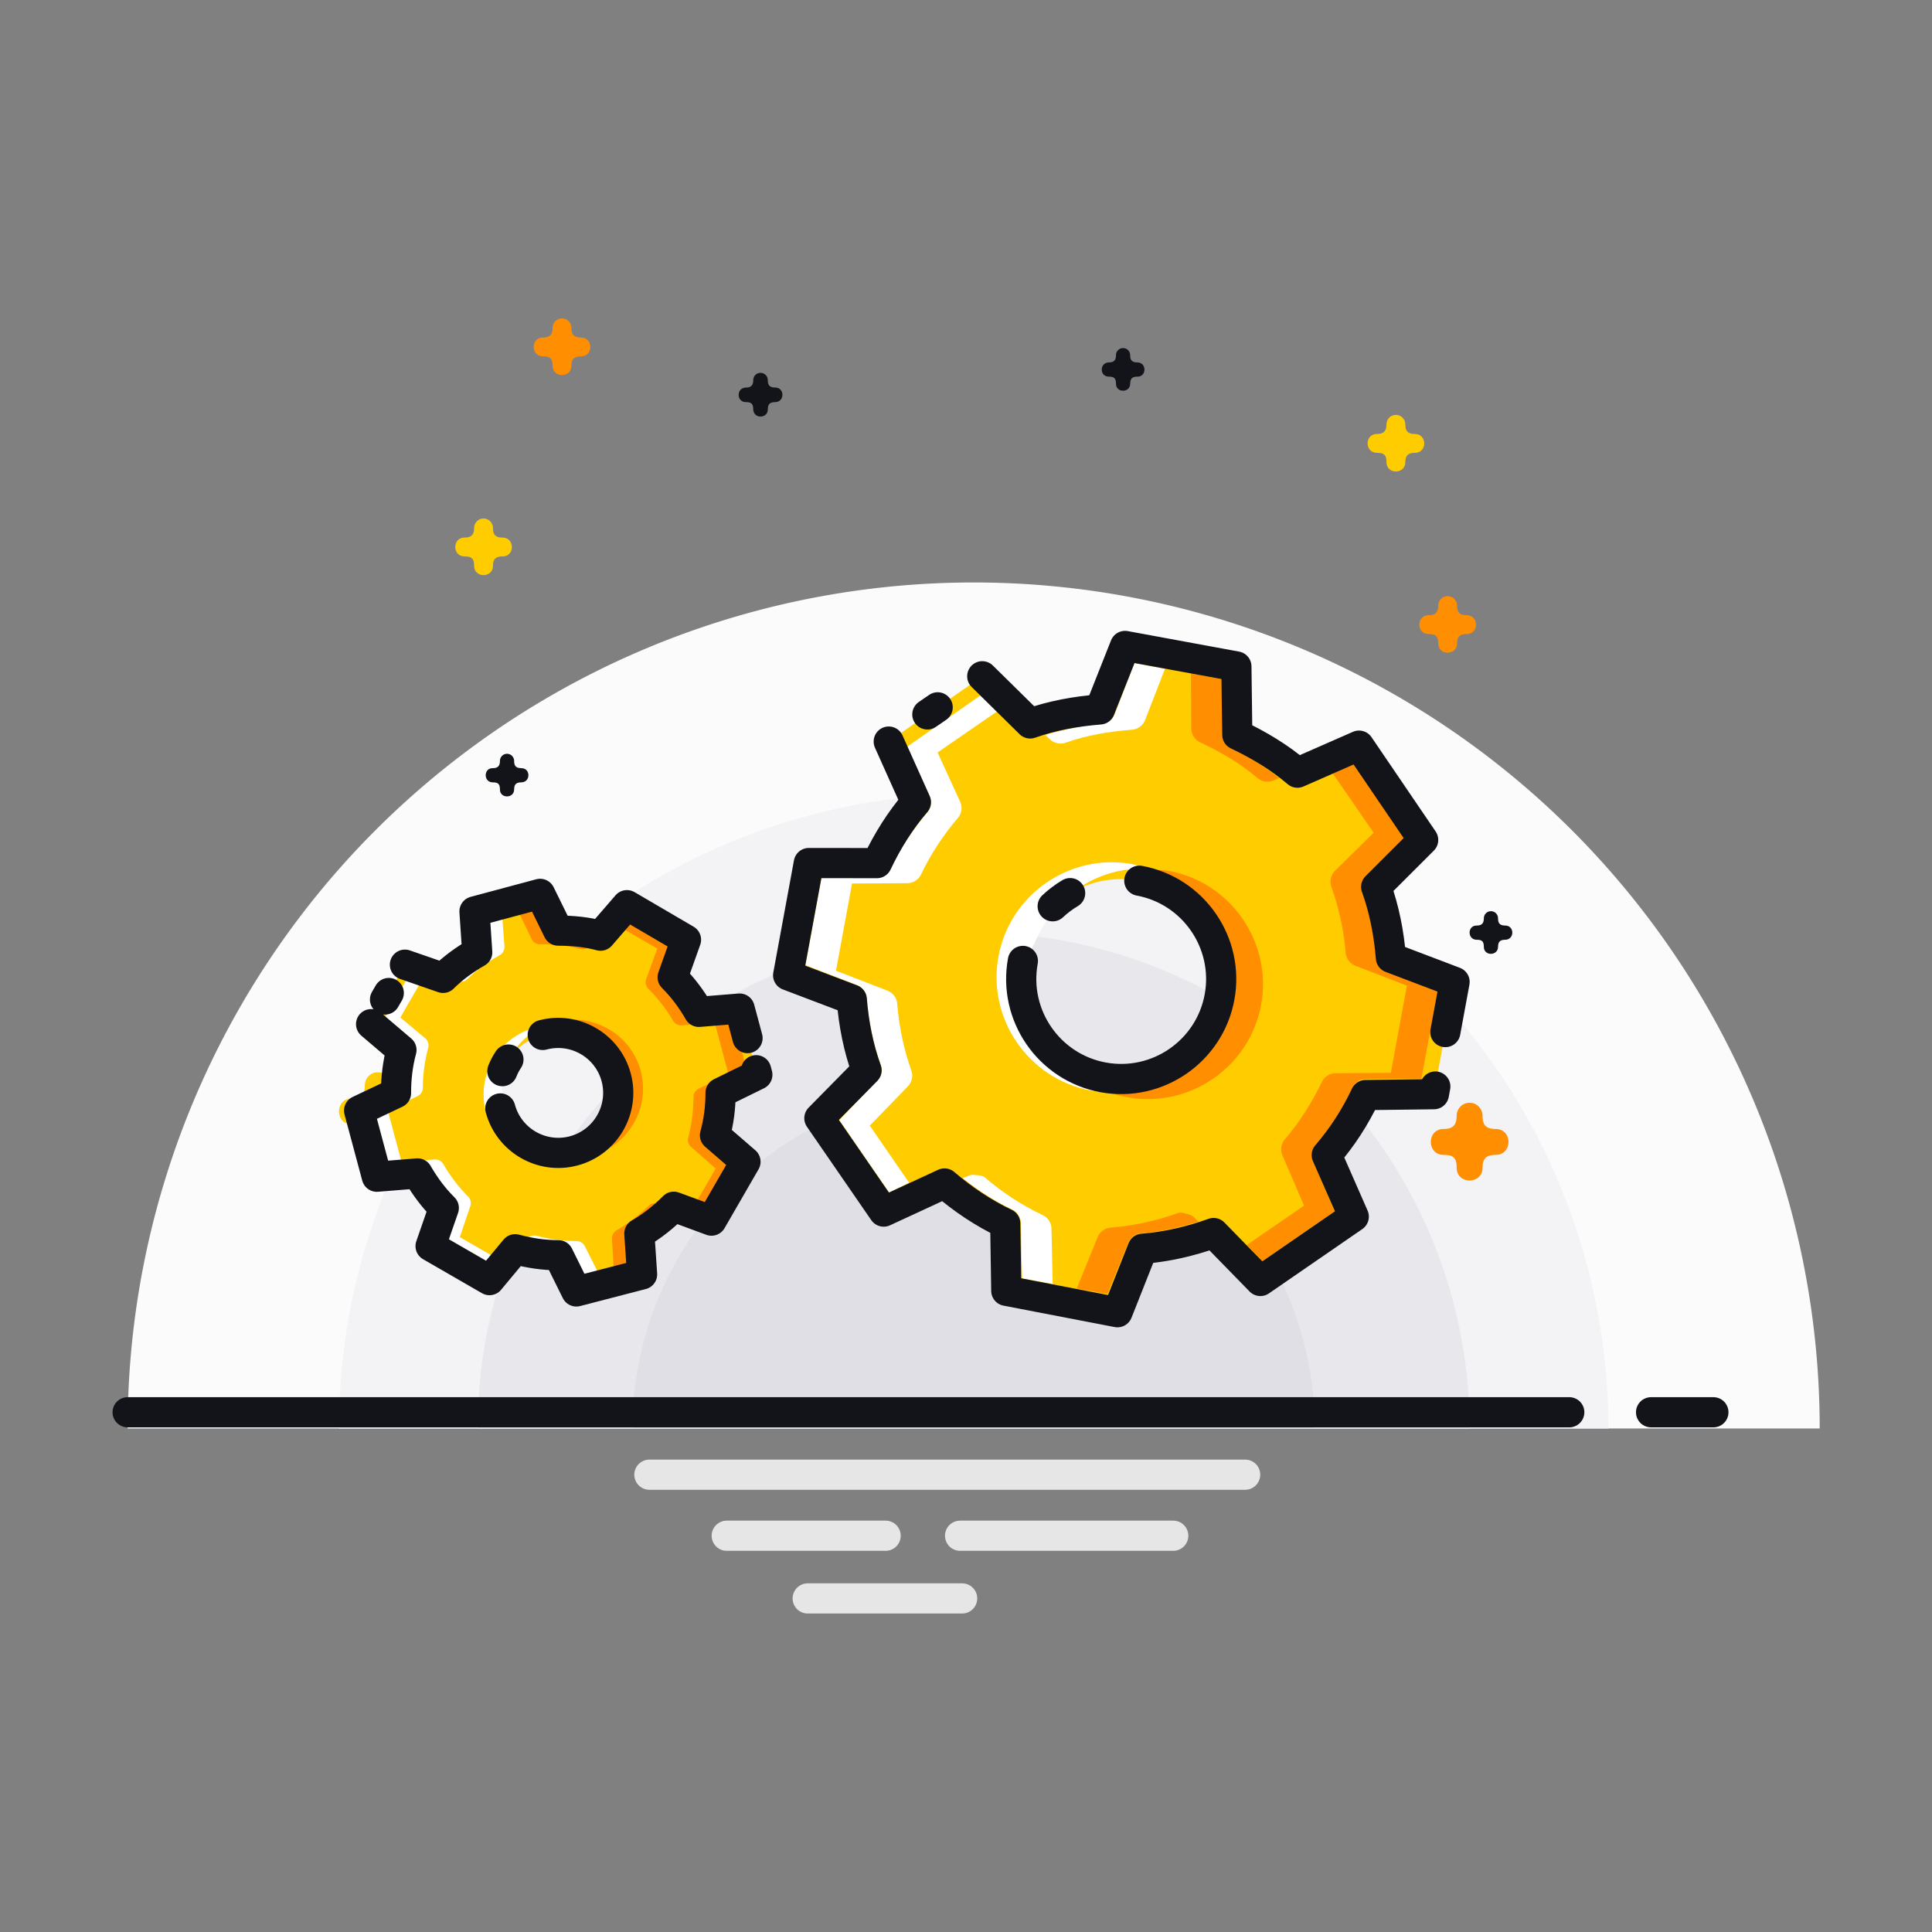 <svg xmlns="http://www.w3.org/2000/svg" width="64" height="64" viewBox="0 0 64 64"><rect x="0" y="0" width="64" height="64" fill="#808080" stroke="none"/><g transform="translate(-1699.184 -1096.068)"><g transform="translate(84.853)"><path fill="#fbfbfb" d="m 848.333,-69.755 a 28.026,28.026 0 0 1 28.026,-28.026 28.026,28.026 0 0 1 28.026,28.026 l -28.026,10e-7 z" transform="translate(770.226 1213.144)"/><path fill="#f3f3f5" d="m 855.333,-69.755 a 21.026,21.026 0 0 1 21.026,-21.026 21.026,21.026 0 0 1 21.026,21.026 l -21.026,10e-7 z" transform="translate(770.226 1213.144)"/><path fill="#e8e8ec" d="m 859.929,-69.755 a 16.43,16.43 0 0 1 16.43,-16.43 16.43,16.43 0 0 1 16.43,16.43 l -16.43,10e-7 z" transform="translate(770.226 1213.144)"/><path fill="#dfdfe5" d="m 865.056,-69.755 a 11.303,11.303 0 0 1 11.303,-11.303 11.303,11.303 0 0 1 11.303,11.303 l -11.303,10e-7 z" transform="translate(770.226 1213.144)"/><path fill="none" stroke="#12141a" stroke-linecap="round" stroke-linejoin="round" d="M1622.811 1142.851l43.504 0M1669.025 1142.851l2.064 0M1618.559 1142.851l5.705 0"/><path fill="none" stroke="#e6e6e6" stroke-linecap="round" stroke-linejoin="round" d="M1635.843 1144.919l19.735 0M1638.405 1146.941l5.263 0M1646.135 1146.941l7.061 0M1641.087 1149.018l5.116 0"/><path style="line-height:normal;text-indent:0;text-align:start;text-decoration-line:none;text-transform:none;block-progression:tb" fill="#fc0" fill-rule="evenodd" d="M1660.568 1109.812c-.173 0-.31.145-.308.317 0 .217-.093.315-.308.315-.423-.01-.423.631 0 .625.207 0 .308.057.308.301-.01.423.631.423.625 0 0-.222.104-.301.309-.301.423.01.423-.631 0-.625-.279 0-.309-.16-.309-.315 0-.176-.141-.32-.317-.317zM1626.839 1131.589c-.237 0-.426.199-.422.436 0 .297-.127.432-.422.432-.58-.01-.58.866 0 .858.284 0 .422.079.422.414-.01.58.866.58.858 0 0-.304.142-.414.424-.414.58.01.58-.866 0-.858-.383 0-.424-.219-.424-.432 0-.242-.194-.439-.436-.436z" color="#000" font-family="sans-serif" font-weight="400" overflow="visible"/><path style="line-height:normal;text-indent:0;text-align:start;text-decoration-line:none;text-transform:none;block-progression:tb" fill="#12141a" fill-rule="evenodd" d="m 1631.124,1121.038 c -0.13,0 -0.234,0.109 -0.232,0.239 0,0.163 -0.07,0.237 -0.232,0.237 -0.319,-0.01 -0.319,0.476 0,0.471 0.156,0 0.232,0.043 0.232,0.227 -0.01,0.318 0.475,0.318 0.471,0 0,-0.167 0.078,-0.227 0.233,-0.227 0.319,0 0.319,-0.475 0,-0.471 -0.21,0 -0.233,-0.12 -0.233,-0.237 0,-0.133 -0.106,-0.241 -0.239,-0.239 z" color="#000" font-family="sans-serif" font-weight="400" overflow="visible"/><path style="line-height:normal;text-indent:0;text-align:start;text-decoration-line:none;text-transform:none;block-progression:tb" fill="#ff8e00" fill-rule="evenodd" d="m 1632.944,1106.617 c -0.173,0 -0.31,0.145 -0.308,0.317 0,0.217 -0.093,0.315 -0.308,0.315 -0.423,-0.01 -0.423,0.631 0,0.625 0.207,0 0.308,0.057 0.308,0.302 -0.01,0.423 0.631,0.423 0.625,0 0,-0.222 0.104,-0.302 0.309,-0.302 0.423,0.01 0.423,-0.631 0,-0.625 -0.279,0 -0.309,-0.159 -0.309,-0.315 0,-0.176 -0.141,-0.32 -0.317,-0.317 z" color="#000" font-family="sans-serif" font-weight="400" overflow="visible"/><path style="line-height:normal;text-indent:0;text-align:start;text-decoration-line:none;text-transform:none;block-progression:tb" fill="#12141a" fill-rule="evenodd" d="m 1651.531,1107.598 c -0.13,0 -0.234,0.109 -0.232,0.239 0,0.163 -0.07,0.237 -0.232,0.237 -0.319,0 -0.319,0.475 0,0.471 0.156,0 0.232,0.043 0.232,0.227 -0.01,0.319 0.475,0.319 0.471,0 0,-0.167 0.078,-0.227 0.233,-0.227 0.319,0.01 0.319,-0.476 0,-0.471 -0.21,0 -0.233,-0.12 -0.233,-0.237 0,-0.133 -0.106,-0.241 -0.239,-0.239 z" color="#000" font-family="sans-serif" font-weight="400" overflow="visible"/><path style="line-height:normal;text-indent:0;text-align:start;text-decoration-line:none;text-transform:none;block-progression:tb" fill="#ff8e00" fill-rule="evenodd" d="m 1662.282,1115.815 c -0.173,0 -0.31,0.145 -0.308,0.317 0,0.217 -0.093,0.315 -0.308,0.315 -0.423,-0.01 -0.423,0.631 0,0.625 0.207,0 0.308,0.057 0.308,0.301 -0.01,0.423 0.631,0.423 0.625,0 0,-0.222 0.104,-0.301 0.309,-0.301 0.423,0.01 0.423,-0.631 0,-0.625 -0.279,0 -0.309,-0.16 -0.309,-0.315 0,-0.176 -0.141,-0.32 -0.317,-0.317 z" color="#000" font-family="sans-serif" font-weight="400" overflow="visible"/><path style="line-height:normal;text-indent:0;text-align:start;text-decoration-line:none;text-transform:none;block-progression:tb" fill="#12141a" fill-rule="evenodd" d="m 1663.717,1126.252 c -0.13,0 -0.234,0.109 -0.232,0.239 0,0.163 -0.07,0.237 -0.232,0.237 -0.319,-0.01 -0.319,0.475 0,0.471 0.156,0 0.232,0.043 0.232,0.227 -0.01,0.319 0.475,0.319 0.471,0 0,-0.167 0.078,-0.227 0.233,-0.227 0.319,0 0.319,-0.476 0,-0.471 -0.21,0 -0.233,-0.12 -0.233,-0.237 0,-0.133 -0.106,-0.241 -0.239,-0.239 z" color="#000" font-family="sans-serif" font-weight="400" overflow="visible"/><path style="line-height:normal;text-indent:0;text-align:start;text-decoration-line:none;text-transform:none;block-progression:tb" fill="#ff8e00" fill-rule="evenodd" d="m 1663.007,1132.599 c -0.237,0 -0.426,0.199 -0.422,0.436 0,0.297 -0.127,0.432 -0.422,0.432 -0.58,-0.01 -0.58,0.866 0,0.858 0.284,0 0.422,0.079 0.422,0.414 -0.01,0.58 0.866,0.58 0.858,0 0,-0.304 0.142,-0.414 0.424,-0.414 0.58,0.01 0.58,-0.866 0,-0.858 -0.383,0 -0.424,-0.219 -0.424,-0.432 0,-0.242 -0.194,-0.44 -0.436,-0.436 z" color="#000" font-family="sans-serif" font-weight="400" overflow="visible"/><path style="line-height:normal;text-indent:0;text-align:start;text-decoration-line:none;text-transform:none;block-progression:tb" fill="#fc0" fill-rule="evenodd" d="m 1630.345,1113.244 c -0.173,0 -0.31,0.145 -0.308,0.317 0,0.217 -0.093,0.315 -0.308,0.315 -0.423,-0.01 -0.423,0.631 0,0.625 0.207,0 0.308,0.057 0.308,0.302 -0.01,0.423 0.631,0.423 0.625,0 0,-0.222 0.104,-0.302 0.309,-0.302 0.423,0.01 0.423,-0.631 0,-0.625 -0.279,0 -0.309,-0.159 -0.309,-0.315 0,-0.176 -0.141,-0.32 -0.317,-0.317 z" color="#000" font-family="sans-serif" font-weight="400" overflow="visible"/><path style="line-height:normal;text-indent:0;text-align:start;text-decoration-line:none;text-transform:none;block-progression:tb" fill="#12141a" fill-rule="evenodd" d="m 1639.521,1108.418 c -0.133,0 -0.24,0.112 -0.238,0.245 0,0.168 -0.072,0.243 -0.238,0.243 -0.327,0 -0.327,0.488 0,0.483 0.16,0 0.238,0.044 0.238,0.233 0,0.327 0.488,0.327 0.483,0 0,-0.171 0.08,-0.233 0.239,-0.233 0.327,0 0.327,-0.488 0,-0.483 -0.215,0 -0.239,-0.123 -0.239,-0.243 10e-4,-0.136 -0.109,-0.247 -0.245,-0.245 z" color="#000" font-family="sans-serif" font-weight="400" overflow="visible"/></g><g transform="rotate(-15.004 3110.512 -1673.207) scale(.6)"><path fill="#fc0" d="m 1729.562,1115.862 -0.438,2.219 c -0.768,0.205 -1.515,0.486 -2.188,0.875 l -1.844,-1.25 -2.656,2.688 1.25,1.812 c -0.399,0.682 -0.698,1.437 -0.906,2.219 l -2.219,0.406 0,3.781 2.219,0.406 c 0.208,0.781 0.507,1.536 0.906,2.219 l -1.25,1.844 2.656,2.656 1.812,-1.281 c 0.682,0.399 1.437,0.729 2.219,0.938 l 0.438,2.188 3.75,0.031 0.438,-2.219 c 0.782,-0.208 1.536,-0.539 2.219,-0.938 l 1.812,1.281 2.656,-2.656 -1.25,-1.844 c 0.399,-0.682 0.698,-1.406 0.906,-2.188 l 2.219,-0.438 0,-3.781 -2.219,-0.406 c -0.209,-0.782 -0.507,-1.536 -0.906,-2.219 l 1.25,-1.812 -2.656,-2.688 -1.844,1.25 c -0.672,-0.389 -1.419,-0.67 -2.188,-0.875 l -0.438,-2.219 -3.75,0 z m -0.794,8.915 c 0.143,-0.195 0.308,-0.374 0.49,-0.533 0.583,-0.51 1.345,-0.82 2.179,-0.82 1.826,0 3.312,1.486 3.312,3.312 0,1.826 -1.486,3.312 -3.312,3.312 -1.826,0 -3.312,-1.486 -3.312,-3.312"/><path style="line-height:normal;-inkscape-font-specification:Sans;text-indent:0;text-align:start;text-decoration-line:none;text-transform:none;block-progression:tb;marker:none" fill="#fff" d="M1729.969 1116.362l-.344 1.812c-.042.182-.193.333-.375.375-.624.167-1.202.408-1.75.688l.188.125c.158.099.373.099.531 0 .624-.361 1.326-.616 2.062-.812.182-.042.333-.193.375-.375l.344-1.812-1.031 0zM1725.156 1118.331l-2.094 2.125 1.031 1.469c.109.152.121.367.031.531-.373.637-.676 1.35-.875 2.094-.052.17-.201.307-.375.344l-1.812.344 0 2.938 1.812.344c.174.037.323.173.375.344.198.744.502 1.488.875 2.125.09.164.077.379-.031.531l-1 1.5 2.062 2.062.594-.438-1.625-1.625 1-1.5c.109-.152.121-.367.031-.531-.373-.637-.677-1.381-.875-2.125-.052-.17-.201-.307-.375-.344l-1.812-.344 0-2.938 1.812-.344c.174-.037.323-.174.375-.344.199-.744.502-1.456.875-2.094.09-.164.078-.379-.031-.531l-1.031-1.469 1.687-1.688-.625-.438z" color="#000" font-family="Sans" font-weight="400" overflow="visible"/><path style="line-height:normal;-inkscape-font-specification:Sans;text-indent:0;text-align:start;text-decoration-line:none;text-transform:none;block-progression:tb;marker:none" fill="#ff8e00" d="m 1732.336,1122.925 c -0.175,0 -0.331,0.039 -0.5,0.062 1.477,0.206 2.664,1.262 3.094,2.656 0.048,0.154 0.097,0.307 0.125,0.469 0,0.022 0.028,0.041 0.031,0.062 0.037,0.183 0.062,0.368 0.062,0.562 0,0.194 -0.025,0.41 -0.062,0.594 0,0.021 -0.028,0.042 -0.031,0.062 -0.026,0.15 -0.082,0.293 -0.125,0.438 -0.422,1.408 -1.607,2.481 -3.094,2.688 0.168,0.023 0.326,0.031 0.5,0.031 2.098,0 3.812,-1.715 3.812,-3.812 0,-2.098 -1.715,-3.812 -3.812,-3.812 z" color="#000" font-family="Sans" font-weight="400" overflow="visible"/><path style="line-height:normal;-inkscape-font-specification:Sans;text-indent:0;text-align:start;text-decoration-line:none;text-transform:none;block-progression:tb;marker:none" fill="#fff" d="m 1727.938,1133.987 c -0.093,0.01 -0.205,0.01 -0.281,0.062 l -0.187,0.125 c 0.564,0.299 1.162,0.554 1.781,0.719 0.182,0.042 0.333,0.193 0.375,0.375 l 0.375,1.812 1.031,0 -0.375,-1.812 c -0.042,-0.182 -0.193,-0.333 -0.375,-0.375 -0.732,-0.195 -1.446,-0.497 -2.094,-0.875 -0.082,-0.045 -0.157,-0.037 -0.25,-0.031 z" color="#000" font-family="Sans" font-weight="400" overflow="visible"/><path style="line-height:normal;-inkscape-font-specification:Sans;text-indent:0;text-align:start;text-decoration-line:none;text-transform:none;block-progression:tb;marker:none" fill="#ff8e00" d="M1732.906 1116.362l.344 1.812c.042.182.193.333.375.375.624.167 1.202.408 1.75.688l-.188.125c-.158.099-.373.099-.531 0-.624-.361-1.326-.616-2.062-.812-.182-.042-.333-.193-.375-.375l-.344-1.812 1.031 0zM1737.719 1118.331l2.094 2.125-1.031 1.469c-.109.152-.121.367-.031.531.373.637.676 1.35.875 2.094.052.17.201.307.375.344l1.812.344 0 2.938-1.812.344c-.174.037-.323.173-.375.344-.198.744-.502 1.488-.875 2.125-.09.164-.077.379.031.531l1 1.5-2.062 2.062-.594-.438 1.625-1.625-1-1.5c-.109-.152-.121-.367-.031-.531.373-.637.677-1.381.875-2.125.052-.17.201-.307.375-.344l1.812-.344 0-2.938-1.812-.344c-.174-.037-.323-.174-.375-.344-.199-.744-.502-1.456-.875-2.094-.09-.164-.078-.379.031-.531l1.031-1.469-1.687-1.688.625-.438z" color="#000" font-family="Sans" font-weight="400" overflow="visible"/><path style="line-height:normal;-inkscape-font-specification:Sans;text-indent:0;text-align:start;text-decoration-line:none;text-transform:none;block-progression:tb;marker:none" fill="#fff" d="m 1731.113,1122.925 c 0.175,0 0.331,0.039 0.5,0.062 -1.477,0.206 -2.664,1.262 -3.094,2.656 -0.048,0.154 -0.097,0.307 -0.125,0.469 0,0.022 -0.028,0.041 -0.031,0.062 -0.037,0.183 -0.062,0.368 -0.062,0.562 0,0.194 0.025,0.41 0.062,0.594 0,0.021 0.028,0.042 0.031,0.062 0.026,0.15 0.082,0.293 0.125,0.438 0.422,1.408 1.607,2.481 3.094,2.688 -0.168,0.023 -0.326,0.031 -0.5,0.031 -2.098,0 -3.812,-1.715 -3.812,-3.812 0,-2.098 1.715,-3.812 3.812,-3.812 z" color="#000" font-family="Sans" font-weight="400" overflow="visible"/><path style="line-height:normal;-inkscape-font-specification:Sans;text-indent:0;text-align:start;text-decoration-line:none;text-transform:none;block-progression:tb;marker:none" fill="#ff8e00" d="m 1734.938,1133.987 c 0.093,0.01 0.205,0.01 0.281,0.062 l 0.187,0.125 c -0.564,0.299 -1.162,0.554 -1.781,0.719 -0.182,0.042 -0.333,0.193 -0.375,0.375 l -0.375,1.812 -1.031,0 0.375,-1.812 c 0.042,-0.182 0.193,-0.333 0.375,-0.375 0.732,-0.195 1.446,-0.497 2.094,-0.875 0.082,-0.045 0.157,-0.037 0.25,-0.031 z" color="#000" font-family="Sans" font-weight="400" overflow="visible"/><path fill="none" stroke="#12141a" stroke-linecap="round" stroke-linejoin="round" stroke-width="1.666" d="m 1722.437,1120.393 1.25,1.812 c -0.399,0.682 -0.698,1.437 -0.906,2.219 l -2.219,0.406 0,3.781 2.219,0.406 c 0.208,0.781 0.507,1.536 0.906,2.219 l -1.25,1.844 2.656,2.656 1.812,-1.281 c 0.682,0.399 1.437,0.729 2.219,0.938 l 0.438,2.188 3.75,0.031 0.438,-2.219 c 0.782,-0.208 1.536,-0.539 2.219,-0.938 l 1.812,1.281 2.656,-2.656 -1.25,-1.844 c 0.399,-0.682 0.698,-1.406 0.906,-2.188 l 1.065,-0.21 0.578,-0.114 0.577,-0.114 0,-0.258 m 0,-1.834 0,-1.689 -2.219,-0.406 c -0.209,-0.782 -0.507,-1.536 -0.906,-2.219 l 1.25,-1.812 -2.656,-2.688 -1.844,1.25 c -0.672,-0.389 -1.419,-0.67 -2.188,-0.875 l -0.438,-2.219 -3.75,0 0,2e-4 -0.438,2.219 c -0.768,0.205 -1.515,0.486 -2.188,0.875 l -1.844,-1.25 m -1.266,1.28 -0.294,0.293 m 5.234,5.498 c 0.143,-0.195 0.308,-0.374 0.49,-0.533 m 2.179,-0.82 c 1.826,0 3.312,1.486 3.312,3.312 0,1.826 -1.486,3.312 -3.312,3.312 -1.826,0 -3.312,-1.486 -3.312,-3.312"/></g><g transform="rotate(10.435 1724.215 1154.394)"><path fill="#fc0" d="m 1729.562,1115.862 -0.438,2.219 c -0.768,0.205 -1.515,0.486 -2.188,0.875 l -1.844,-1.25 -2.656,2.688 1.25,1.812 c -0.399,0.682 -0.698,1.437 -0.906,2.219 l -2.219,0.406 0,3.781 2.219,0.406 c 0.208,0.781 0.507,1.536 0.906,2.219 l -1.25,1.844 2.656,2.656 1.812,-1.281 c 0.682,0.399 1.437,0.729 2.219,0.938 l 0.438,2.188 3.75,0.031 0.438,-2.219 c 0.782,-0.208 1.536,-0.539 2.219,-0.938 l 1.812,1.281 2.656,-2.656 -1.25,-1.844 c 0.399,-0.682 0.698,-1.406 0.906,-2.188 l 2.219,-0.438 0,-3.781 -2.219,-0.406 c -0.209,-0.782 -0.507,-1.536 -0.906,-2.219 l 1.25,-1.812 -2.656,-2.688 -1.844,1.25 c -0.672,-0.389 -1.419,-0.67 -2.188,-0.875 l -0.438,-2.219 -3.75,0 z m -0.794,8.915 c 0.143,-0.195 0.308,-0.374 0.49,-0.533 0.583,-0.51 1.345,-0.82 2.179,-0.82 1.826,0 3.312,1.486 3.312,3.312 0,1.826 -1.486,3.312 -3.312,3.312 -1.826,0 -3.312,-1.486 -3.312,-3.312"/><path style="line-height:normal;-inkscape-font-specification:Sans;text-indent:0;text-align:start;text-decoration-line:none;text-transform:none;block-progression:tb;marker:none" fill="#fff" d="M1729.969 1116.362l-.344 1.812c-.042.182-.193.333-.375.375-.624.167-1.202.408-1.75.688l.188.125c.158.099.373.099.531 0 .624-.361 1.326-.616 2.062-.812.182-.042.333-.193.375-.375l.344-1.812-1.031 0zM1725.156 1118.331l-2.094 2.125 1.031 1.469c.109.152.121.367.031.531-.373.637-.676 1.35-.875 2.094-.052.17-.201.307-.375.344l-1.812.344 0 2.938 1.812.344c.174.037.323.173.375.344.198.744.502 1.488.875 2.125.09.164.077.379-.031.531l-1 1.5 2.062 2.062.594-.438-1.625-1.625 1-1.5c.109-.152.121-.367.031-.531-.373-.637-.677-1.381-.875-2.125-.052-.17-.201-.307-.375-.344l-1.812-.344 0-2.938 1.812-.344c.174-.037.323-.174.375-.344.199-.744.502-1.456.875-2.094.09-.164.078-.379-.031-.531l-1.031-1.469 1.687-1.688-.625-.438z" color="#000" font-family="Sans" font-weight="400" overflow="visible"/><path style="line-height:normal;-inkscape-font-specification:Sans;text-indent:0;text-align:start;text-decoration-line:none;text-transform:none;block-progression:tb;marker:none" fill="#ff8e00" d="m 1732.336,1122.925 c -0.175,0 -0.331,0.039 -0.5,0.062 1.477,0.206 2.664,1.262 3.094,2.656 0.048,0.154 0.097,0.307 0.125,0.469 0,0.022 0.028,0.041 0.031,0.062 0.037,0.183 0.062,0.368 0.062,0.562 0,0.194 -0.025,0.41 -0.062,0.594 0,0.021 -0.028,0.042 -0.031,0.062 -0.026,0.15 -0.082,0.293 -0.125,0.438 -0.422,1.408 -1.607,2.481 -3.094,2.688 0.168,0.023 0.326,0.031 0.5,0.031 2.098,0 3.812,-1.715 3.812,-3.812 0,-2.098 -1.715,-3.812 -3.812,-3.812 z" color="#000" font-family="Sans" font-weight="400" overflow="visible"/><path style="line-height:normal;-inkscape-font-specification:Sans;text-indent:0;text-align:start;text-decoration-line:none;text-transform:none;block-progression:tb;marker:none" fill="#fff" d="m 1727.938,1133.987 c -0.093,0.01 -0.205,0.01 -0.281,0.062 l -0.187,0.125 c 0.564,0.299 1.162,0.554 1.781,0.719 0.182,0.042 0.333,0.193 0.375,0.375 l 0.375,1.812 1.031,0 -0.375,-1.812 c -0.042,-0.182 -0.193,-0.333 -0.375,-0.375 -0.732,-0.195 -1.446,-0.497 -2.094,-0.875 -0.082,-0.045 -0.157,-0.037 -0.25,-0.031 z" color="#000" font-family="Sans" font-weight="400" overflow="visible"/><path style="line-height:normal;-inkscape-font-specification:Sans;text-indent:0;text-align:start;text-decoration-line:none;text-transform:none;block-progression:tb;marker:none" fill="#ff8e00" d="M1732.906 1116.362l.344 1.812c.042.182.193.333.375.375.624.167 1.202.408 1.75.688l-.188.125c-.158.099-.373.099-.531 0-.624-.361-1.326-.616-2.062-.812-.182-.042-.333-.193-.375-.375l-.344-1.812 1.031 0zM1737.719 1118.331l2.094 2.125-1.031 1.469c-.109.152-.121.367-.031.531.373.637.676 1.35.875 2.094.052.17.201.307.375.344l1.812.344 0 2.938-1.812.344c-.174.037-.323.173-.375.344-.198.744-.502 1.488-.875 2.125-.09.164-.077.379.031.531l1 1.5-2.062 2.062-.594-.438 1.625-1.625-1-1.5c-.109-.152-.121-.367-.031-.531.373-.637.677-1.381.875-2.125.052-.17.201-.307.375-.344l1.812-.344 0-2.938-1.812-.344c-.174-.037-.323-.174-.375-.344-.199-.744-.502-1.456-.875-2.094-.09-.164-.078-.379.031-.531l1.031-1.469-1.687-1.688.625-.438z" color="#000" font-family="Sans" font-weight="400" overflow="visible"/><path style="line-height:normal;-inkscape-font-specification:Sans;text-indent:0;text-align:start;text-decoration-line:none;text-transform:none;block-progression:tb;marker:none" fill="#fff" d="m 1731.113,1122.925 c 0.175,0 0.331,0.039 0.5,0.062 -1.477,0.206 -2.664,1.262 -3.094,2.656 -0.048,0.154 -0.097,0.307 -0.125,0.469 0,0.022 -0.028,0.041 -0.031,0.062 -0.037,0.183 -0.062,0.368 -0.062,0.562 0,0.194 0.025,0.41 0.062,0.594 0,0.021 0.028,0.042 0.031,0.062 0.026,0.15 0.082,0.293 0.125,0.438 0.422,1.408 1.607,2.481 3.094,2.688 -0.168,0.023 -0.326,0.031 -0.5,0.031 -2.098,0 -3.812,-1.715 -3.812,-3.812 0,-2.098 1.715,-3.812 3.812,-3.812 z" color="#000" font-family="Sans" font-weight="400" overflow="visible"/><path style="line-height:normal;-inkscape-font-specification:Sans;text-indent:0;text-align:start;text-decoration-line:none;text-transform:none;block-progression:tb;marker:none" fill="#ff8e00" d="m 1734.938,1133.987 c 0.093,0.01 0.205,0.01 0.281,0.062 l 0.187,0.125 c -0.564,0.299 -1.162,0.554 -1.781,0.719 -0.182,0.042 -0.333,0.193 -0.375,0.375 l -0.375,1.812 -1.031,0 0.375,-1.812 c 0.042,-0.182 0.193,-0.333 0.375,-0.375 0.732,-0.195 1.446,-0.497 2.094,-0.875 0.082,-0.045 0.157,-0.037 0.25,-0.031 z" color="#000" font-family="Sans" font-weight="400" overflow="visible"/><path fill="none" stroke="#12141a" stroke-linecap="round" stroke-linejoin="round" d="m 1722.437,1120.393 1.25,1.812 c -0.399,0.682 -0.698,1.437 -0.906,2.219 l -2.219,0.406 0,3.781 2.219,0.406 c 0.208,0.781 0.507,1.536 0.906,2.219 l -1.25,1.844 2.656,2.656 1.812,-1.281 c 0.682,0.399 1.437,0.729 2.219,0.938 l 0.438,2.188 3.75,0.031 0.438,-2.219 c 0.782,-0.208 1.536,-0.539 2.219,-0.938 l 1.812,1.281 2.656,-2.656 -1.25,-1.844 c 0.399,-0.682 0.698,-1.406 0.906,-2.188 l 1.065,-0.21 0.578,-0.114 0.577,-0.114 0,-0.258 m 0,-1.834 0,-1.689 -2.219,-0.406 c -0.209,-0.782 -0.507,-1.536 -0.906,-2.219 l 1.25,-1.812 -2.656,-2.688 -1.844,1.25 c -0.672,-0.389 -1.419,-0.67 -2.188,-0.875 l -0.438,-2.219 -3.75,0 0,2e-4 -0.438,2.219 c -0.768,0.205 -1.515,0.486 -2.188,0.875 l -1.844,-1.25 m -1.266,1.28 -0.294,0.293 m 5.234,5.498 c 0.143,-0.195 0.308,-0.374 0.49,-0.533 m 2.179,-0.82 c 1.826,0 3.312,1.486 3.312,3.312 0,1.826 -1.486,3.312 -3.312,3.312 -1.826,0 -3.312,-1.486 -3.312,-3.312"/></g></g></svg>